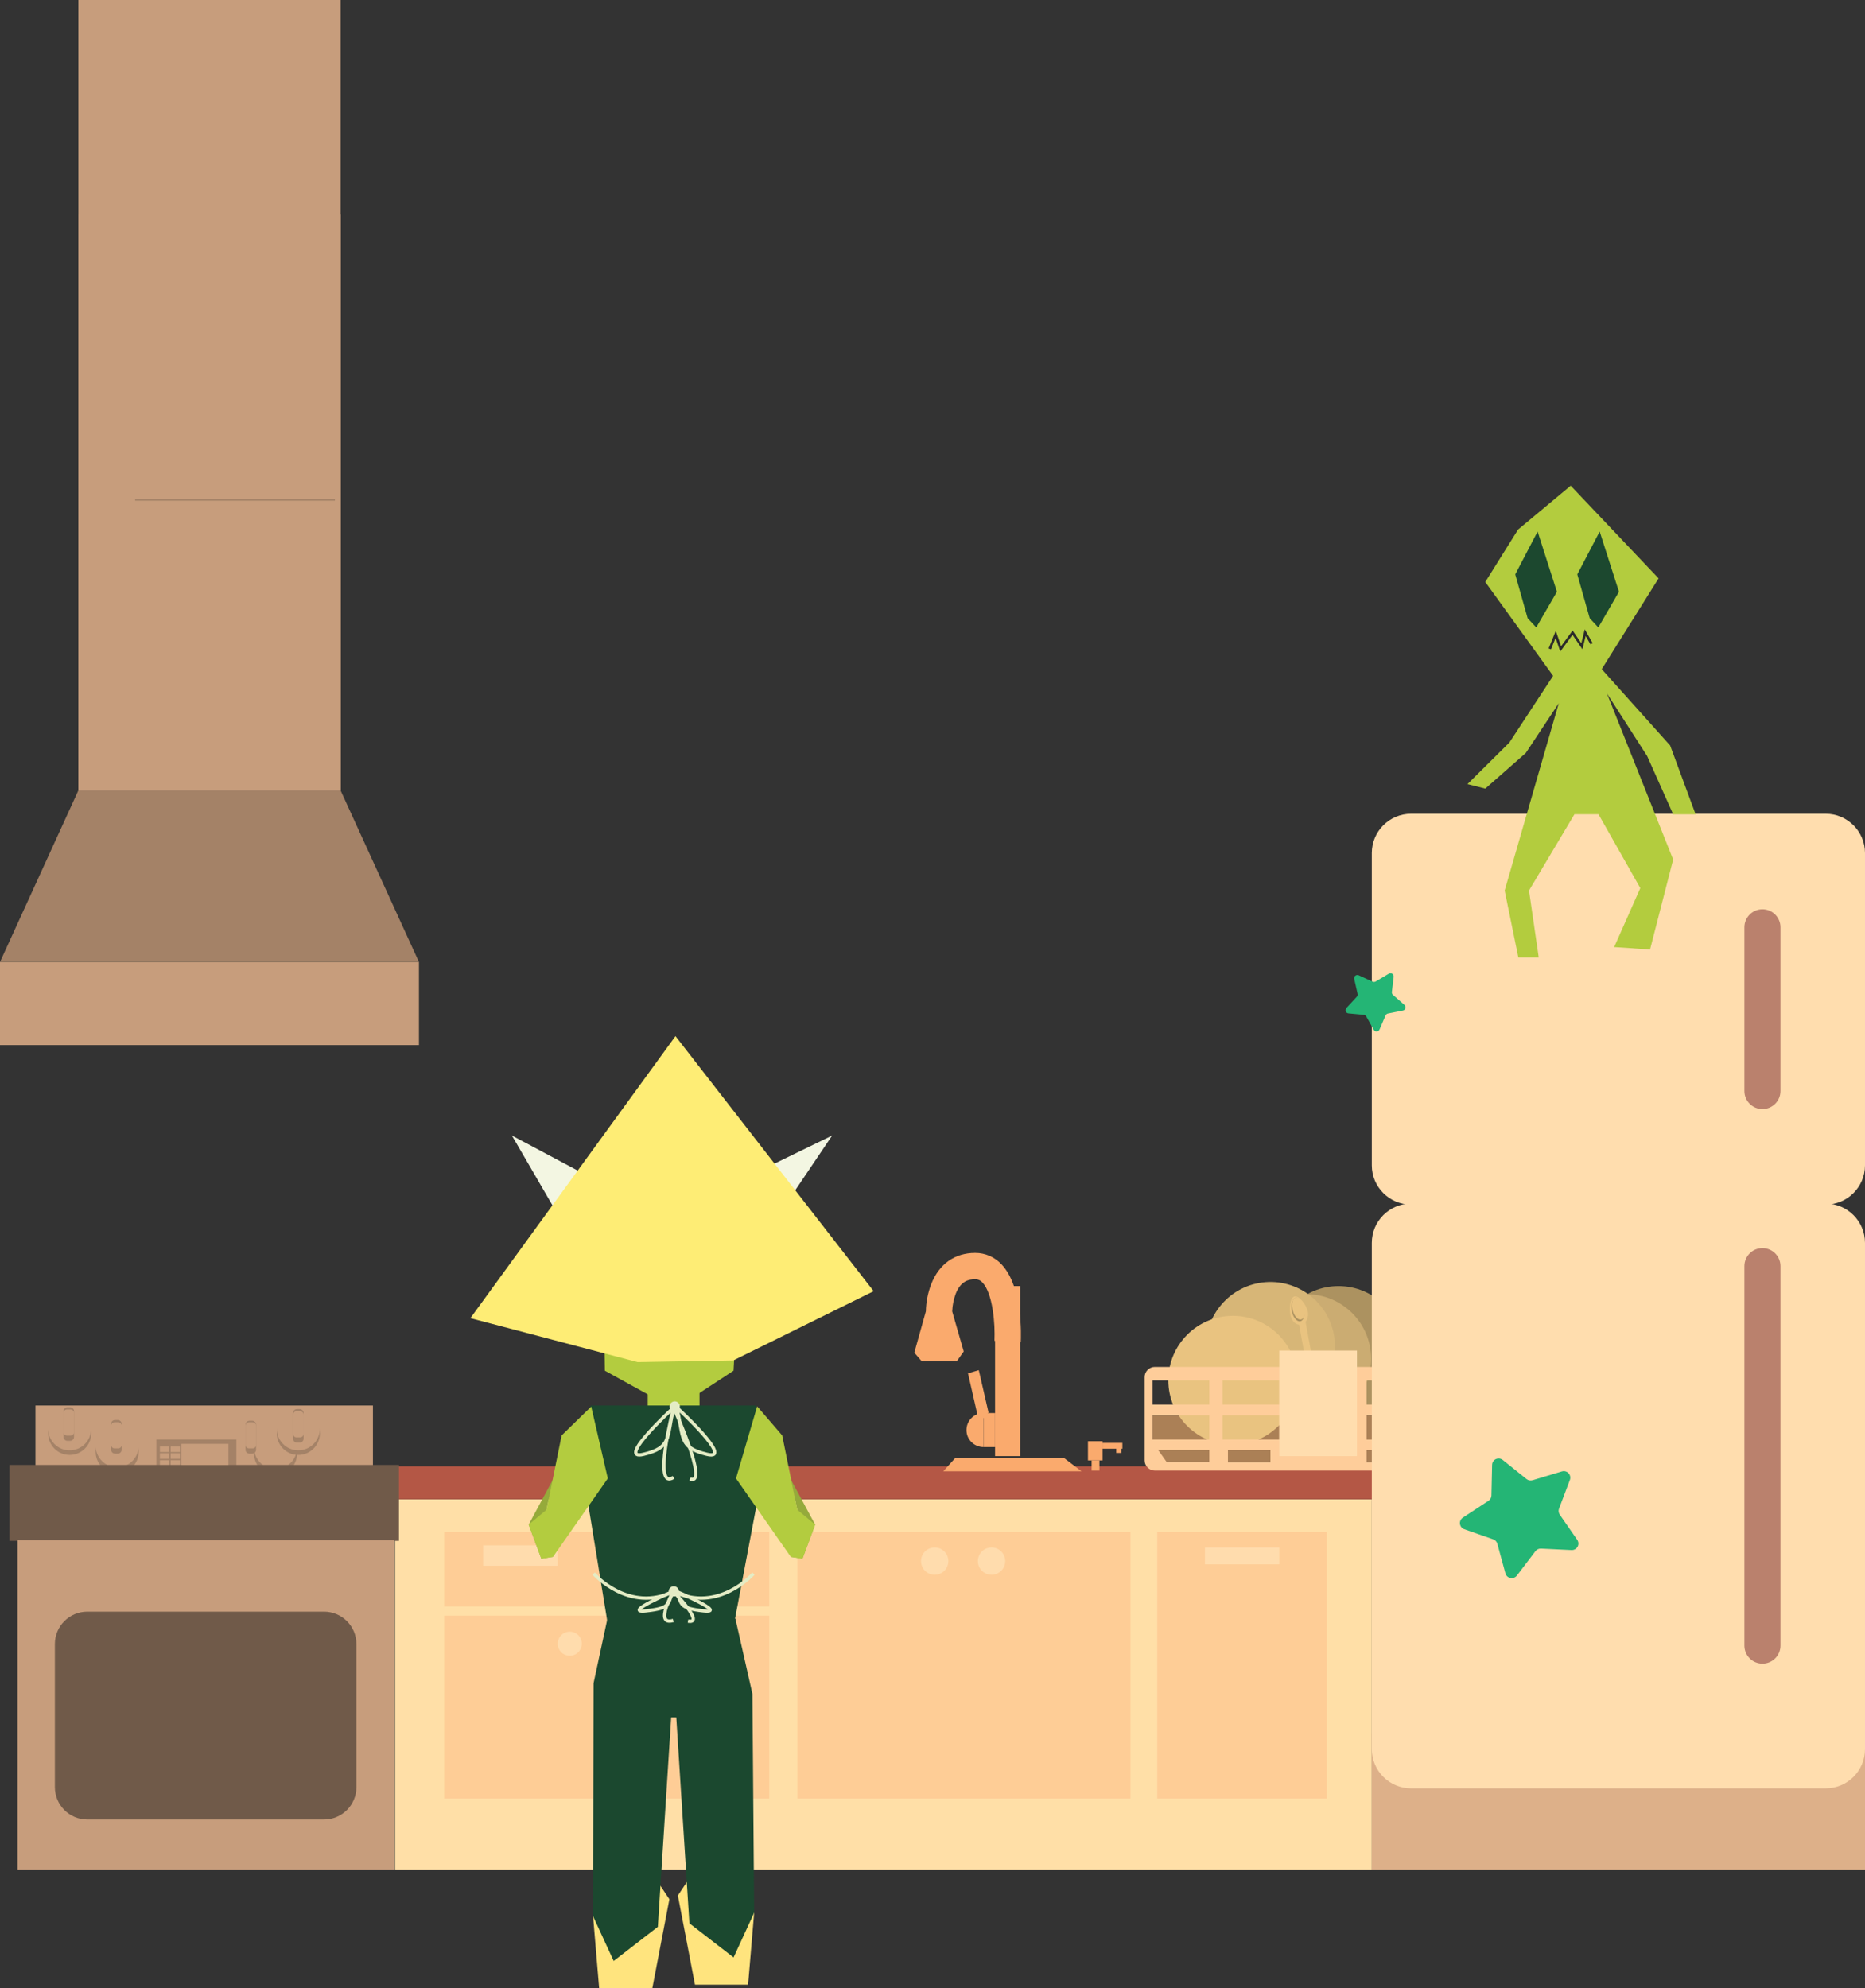 <?xml version="1.0" encoding="UTF-8"?><svg id="Layer_1" xmlns="http://www.w3.org/2000/svg" xmlns:xlink="http://www.w3.org/1999/xlink" viewBox="0 0 1062.68 1133.02"><rect x="0" y="0" width="1062.68" height="1133.02" fill="#333333" stroke="none"/><defs><style>.cls-1{clip-path:url(#clippath);}.cls-2,.cls-3,.cls-4,.cls-5,.cls-6,.cls-7,.cls-8,.cls-9,.cls-10,.cls-11,.cls-12,.cls-13,.cls-14,.cls-15,.cls-16,.cls-17,.cls-18,.cls-19,.cls-20,.cls-21,.cls-22,.cls-23,.cls-24,.cls-25,.cls-26,.cls-27,.cls-28,.cls-29,.cls-30{stroke-width:0px;}.cls-2,.cls-31{fill:none;}.cls-32{clip-path:url(#clippath-1);}.cls-33{clip-path:url(#clippath-2);}.cls-3{fill:#f3f6e2;}.cls-4{fill:#faaa6d;}.cls-5{fill:#24b575;}.cls-6{fill:#2a2a2a;}.cls-7{fill:#705a49;}.cls-8{fill:#95aa3b;}.cls-9{fill:#1b482f;}.cls-10{fill:#1c482f;}.cls-11{fill:#cbac72;}.cls-12{fill:#ddb089;}.cls-13{fill:#c79d7c;}.cls-14{fill:#ac9260;}.cls-15{fill:#d7b677;}.cls-16{fill:#a48267;}.cls-17{fill:#b45745;}.cls-18{fill:#ab8056;}.cls-19{fill:#b3cc3e;}.cls-20{fill:#b3cc3f;}.cls-21{fill:#ba816d;}.cls-22{fill:#fecd96;}.cls-23{fill:#fecd9a;}.cls-24{fill:#ffe47e;}.cls-25{fill:#e9c380;}.cls-26{fill:#e4ecc5;}.cls-27{fill:#feed75;}.cls-28{fill:#ffddae;}.cls-29{fill:#ffdfa7;}.cls-30{fill:#ffdcad;}.cls-31{stroke:#e4ecc5;stroke-miterlimit:10;stroke-width:1.89px;}</style><clipPath id="clippath"><rect class="cls-2" x="-28.84" y="0" width="1091.52" height="1133.02"/></clipPath><clipPath id="clippath-1"><rect class="cls-2" x="831.87" y="828.33" width="68.66" height="65.66" transform="translate(-282.79 446.76) rotate(-25)"/></clipPath><clipPath id="clippath-2"><rect class="cls-2" x="768.02" y="551.5" width="32.71" height="34.2" transform="translate(-119.69 916.75) rotate(-57)"/></clipPath></defs><g id="Group_107"><g id="Group_106"><rect id="Rectangle_80" class="cls-18" x="656.78" y="806.47" width="125.72" height="26.71"/><g id="Group_105"><g class="cls-1"><g id="Group_104"><path id="Path_91" class="cls-14" d="m799.46,769.6c0,20.3-16.46,36.76-36.76,36.76s-36.76-16.46-36.76-36.76,16.46-36.76,36.76-36.76,36.76,16.46,36.76,36.76h0"/><path id="Path_92" class="cls-11" d="m781.26,774.25c0,20.3-16.46,36.76-36.76,36.76s-36.76-16.46-36.76-36.76,16.46-36.76,36.76-36.76,36.76,16.46,36.76,36.76h0"/><path id="Path_93" class="cls-15" d="m760.65,766.18c.59,20.29-15.38,37.23-35.67,37.82-20.29.59-37.23-15.38-37.82-35.67-.59-20.29,15.38-37.23,35.67-37.82h0c20.29-.59,37.23,15.38,37.82,35.67"/><path id="Path_94" class="cls-25" d="m739.23,786.56c0,20.3-16.46,36.76-36.76,36.76s-36.76-16.46-36.76-36.76,16.46-36.76,36.76-36.76,36.76,16.46,36.76,36.76h0"/><rect id="Rectangle_81" class="cls-29" x="225.05" y="854.3" width="556.6" height="211.07"/><rect id="Rectangle_82" class="cls-22" x="253.11" y="920.63" width="185.22" height="104.21"/><rect id="Rectangle_83" class="cls-22" x="659.41" y="873.01" width="96.68" height="151.83"/><rect id="Rectangle_84" class="cls-22" x="454.33" y="873.01" width="189.83" height="151.83"/><rect id="Rectangle_85" class="cls-22" x="253.11" y="873.01" width="185.22" height="42.39"/><rect id="Rectangle_86" class="cls-12" x="781.65" y="987.79" width="281.03" height="77.58"/><rect id="Rectangle_87" class="cls-30" x="275.28" y="880.56" width="42.5" height="11.66"/><path id="Path_95" class="cls-30" d="m331.51,936.62c0,3.79-3.07,6.86-6.86,6.86s-6.86-3.07-6.86-6.86c0-3.79,3.07-6.86,6.86-6.86h0c3.79,0,6.86,3.07,6.86,6.86"/><rect id="Rectangle_88" class="cls-17" x="217.36" y="835.56" width="578.24" height="18.73"/><rect id="Rectangle_89" class="cls-13" x="20.2" y="800.9" width="192.3" height="36.77"/><path id="Path_96" class="cls-16" d="m169.27,828.33c0,6.77-5.49,12.26-12.26,12.26s-12.26-5.49-12.25-12.26c0-6.77,5.49-12.26,12.25-12.26s12.26,5.49,12.26,12.26h0"/><path id="Path_97" class="cls-16" d="m79.02,827.33c0-6.77-5.49-12.26-12.26-12.26s-12.25,5.49-12.25,12.26c0,6.77,5.49,12.26,12.26,12.26s12.25-5.49,12.25-12.26h0"/><path id="Path_98" class="cls-13" d="m169.27,824.85c0,6.77-5.49,12.26-12.26,12.26s-12.26-5.49-12.25-12.26c0-6.77,5.49-12.26,12.25-12.26s12.26,5.49,12.26,12.26h0"/><path id="Path_99" class="cls-13" d="m79.02,823.85c0,6.77-5.49,12.26-12.26,12.26s-12.25-5.49-12.25-12.26c0-6.77,5.49-12.26,12.26-12.26s12.25,5.49,12.25,12.26h0"/><path id="Path_100" class="cls-25" d="m748.19,776.75l-4.27-23.5c1.22-1.66,1.68-3.76,1.27-5.78-.62-3.59-4.72-9.19-7.47-8.71s-3.12,6.86-2.49,10.44c.54,3.09,2.64,5.38,4.97,5.65l4.04,21.89h3.95Z"/><path id="Path_101" class="cls-14" d="m742.92,746.04c.78,3.36-.1,6.44-1.96,6.86s-3.99-1.95-4.77-5.31.14-7.64,1.99-8.07,3.96,3.15,4.73,6.51"/><path id="Path_102" class="cls-25" d="m743.31,745.02c.78,3.36-.1,6.44-1.96,6.86s-3.99-1.95-4.77-5.31-.24-6.62,1.61-7.05,4.34,2.13,5.11,5.49"/><rect id="Rectangle_90" class="cls-16" x="89.1" y="820.27" width="45.58" height="16.12"/><rect id="Rectangle_91" class="cls-13" x="91.11" y="824.28" width="5.28" height="3.15"/><rect id="Rectangle_92" class="cls-13" x="97.24" y="824.28" width="5.28" height="3.15"/><rect id="Rectangle_93" class="cls-13" x="91.11" y="828.11" width="5.28" height="3.15"/><rect id="Rectangle_94" class="cls-13" x="97.24" y="828.11" width="5.28" height="3.15"/><rect id="Rectangle_95" class="cls-13" x="91.11" y="832.06" width="5.28" height="3.15"/><rect id="Rectangle_96" class="cls-13" x="97.24" y="832.06" width="5.28" height="3.15"/><rect id="Rectangle_97" class="cls-7" x="5.39" y="834.75" width="221.93" height="43.28"/><path id="Path_103" class="cls-16" d="m51.94,816.8c0-6.77-5.49-12.26-12.26-12.26s-12.25,5.49-12.25,12.26c0,6.77,5.49,12.26,12.26,12.26,6.77,0,12.25-5.49,12.26-12.26"/><rect id="Rectangle_98" class="cls-13" x="10" y="877.59" width="214.72" height="187.78"/><path id="Path_104" class="cls-16" d="m182.24,816.8c0,6.77-5.49,12.26-12.26,12.26s-12.26-5.49-12.25-12.26c0-6.77,5.49-12.26,12.25-12.26s12.26,5.49,12.26,12.26h0"/><path id="Path_105" class="cls-13" d="m182.24,814.18c0,6.77-5.49,12.26-12.26,12.26s-12.26-5.49-12.25-12.26c0-6.77,5.49-12.26,12.25-12.26s12.26,5.49,12.26,12.26h0"/><path id="Path_106" class="cls-13" d="m51.94,814.18c0,6.77-5.49,12.26-12.26,12.26s-12.25-5.49-12.25-12.26c0-6.77,5.49-12.26,12.26-12.26,6.77,0,12.25,5.49,12.26,12.26"/><path id="Path_107" class="cls-7" d="m184.63,1036.81H49.72c-10.19,0-18.45-8.26-18.45-18.45v-81.54c0-10.19,8.26-18.45,18.45-18.45h134.91c10.19,0,18.45,8.26,18.45,18.45v81.54c0,10.19-8.26,18.45-18.45,18.45"/><rect id="Rectangle_99" class="cls-13" x="103.36" y="822.76" width="26.81" height="12"/><path id="Path_108" class="cls-16" d="m143.71,828.33h-1.59c-1.22,0-2.21-.99-2.21-2.21v-14.32c0-1.22.99-2.21,2.21-2.21h1.59c1.22,0,2.21.99,2.21,2.21v14.31c0,1.22-.99,2.21-2.21,2.21"/><path id="Path_109" class="cls-16" d="m170.75,822.04h-1.54c-1.23,0-2.23-1-2.23-2.23h0v-14.67c0-1.23,1-2.23,2.23-2.23h1.54c1.23,0,2.23,1,2.23,2.23h0v14.67c0,1.23-1,2.23-2.23,2.23h0"/><path id="Path_110" class="cls-16" d="m67.08,828.33h-1.54c-1.23,0-2.24-1-2.24-2.24h0v-14.69c0-1.23,1-2.24,2.24-2.24h1.54c1.23,0,2.24,1,2.24,2.24h0v14.7c0,1.23-1,2.24-2.24,2.24h0"/><path id="Path_111" class="cls-16" d="m39.95,821.04h-1.54c-1.23,0-2.23-1-2.23-2.23h0v-14.67c0-1.23,1-2.23,2.23-2.23h1.54c1.23,0,2.23,1,2.23,2.23h0v14.67c0,1.23-1,2.23-2.23,2.23h0"/><path id="Path_112" class="cls-13" d="m143.95,825.33h-2.07c-1.09,0-1.97-.88-1.97-1.97v-10.94c0-1.09.88-1.97,1.97-1.97h2.07c1.09,0,1.97.88,1.97,1.97v10.94c0,1.09-.88,1.97-1.97,1.97"/><path id="Path_113" class="cls-13" d="m171.02,819.04h-2.07c-1.09,0-1.97-.88-1.97-1.97v-10.94c0-1.09.88-1.97,1.97-1.97h2.07c1.09,0,1.97.88,1.97,1.97v10.94c0,1.09-.88,1.97-1.97,1.97"/><path id="Path_114" class="cls-13" d="m67.35,825.33h-2.07c-1.09,0-1.97-.88-1.97-1.97h0v-10.94c0-1.09.88-1.97,1.97-1.97h2.07c1.09,0,1.97.88,1.97,1.97h0v10.94c0,1.09-.88,1.97-1.97,1.97h0"/><path id="Path_115" class="cls-13" d="m40.21,818.04h-2.07c-1.09,0-1.97-.88-1.97-1.97v-10.94c0-1.09.88-1.97,1.97-1.97h2.07c1.09,0,1.97.88,1.97,1.97v10.94c0,1.09-.88,1.97-1.97,1.97"/><rect id="Rectangle_100" class="cls-13" x="0" y="548.17" width="238.72" height="47.34"/><path id="Path_116" class="cls-16" d="m194.07,450.4H44.65L0,548.17h238.72l-44.65-97.77Z"/><rect id="Rectangle_101" class="cls-13" x="44.65" y="122" width="149.42" height="328.4"/><rect id="Rectangle_102" class="cls-13" x="44.65" y="0" width="149.42" height="450.4"/><rect id="Rectangle_103" class="cls-16" x="76.98" y="284.46" width="113.88" height=".87"/><path id="Path_117" class="cls-4" d="m527.55,747.28l-6.57,23.5,4.24,4.92h19.95l3.96-5.6-6.57-22.82h-15Z"/><path id="Path_118" class="cls-4" d="m581.63,764.8l-14.98-.76,7.49.38-7.49-.37c.47-9.58-.97-27.07-6.83-33.22-1.04-1.22-2.58-1.91-4.18-1.88-3.62,0-8.15.93-11.04,8.19-1.22,3.25-1.91,6.67-2.04,10.13h-15c.11-5.37,1.16-10.68,3.1-15.69,4.53-11.37,13.4-17.63,24.98-17.63,5.72-.03,11.18,2.35,15.06,6.55,12.16,12.78,11.1,41.11,10.93,44.3"/><path id="Path_119" class="cls-4" d="m556.72,805.2l-5.16-22.64,6.16-1.81,5.53,24.1-5.35,6.16-1.18-5.81Z"/><path id="Path_120" class="cls-4" d="m560.48,824.58c-5.35.05-9.73-4.24-9.79-9.59-.05-5.35,4.24-9.73,9.59-9.79.06,0,.13,0,.19,0v19.38Z"/><rect id="Rectangle_104" class="cls-4" x="560.48" y="805.2" width="6.51" height="19.38"/><rect id="Rectangle_105" class="cls-4" x="566.99" y="732.83" width="14.3" height="96.89"/><rect id="Rectangle_106" class="cls-4" x="619.92" y="821.24" width="8.36" height="10.93"/><rect id="Rectangle_107" class="cls-4" x="628.28" y="822.21" width="11.26" height="3.33"/><rect id="Rectangle_108" class="cls-4" x="636.04" y="824.6" width="2.93" height="3.33"/><rect id="Rectangle_109" class="cls-4" x="622.01" y="832.18" width="4.44" height="5.79"/><rect id="Rectangle_110" class="cls-30" x="362.96" y="880.56" width="43.31" height="11.66"/><path id="Path_121" class="cls-30" d="m362.96,936.62c0,3.79-3.07,6.86-6.86,6.86s-6.86-3.07-6.86-6.86c0-3.79,3.07-6.86,6.86-6.86h0c3.79,0,6.86,3.07,6.86,6.86"/><path id="Path_122" class="cls-30" d="m572.78,889.57c0,4.3-3.49,7.79-7.79,7.79s-7.79-3.49-7.79-7.79,3.49-7.79,7.79-7.79h0c4.3,0,7.79,3.49,7.79,7.79"/><path id="Path_123" class="cls-30" d="m540.38,889.57c0,4.3-3.49,7.79-7.79,7.79s-7.79-3.49-7.79-7.79,3.49-7.79,7.79-7.79h0c4.3,0,7.79,3.49,7.79,7.79"/><rect id="Rectangle_111" class="cls-30" x="686.58" y="881.8" width="42.35" height="9.59"/><path id="Path_124" class="cls-4" d="m537.49,838.39l6.66-7.45h62.32l9.78,7.45h-78.76Z"/><path id="Path_125" class="cls-28" d="m1040.26,686.43h-236.19c-12.38,0-22.42-10.04-22.42-22.42h0v-177.9c0-12.38,10.04-22.42,22.42-22.42h236.19c12.38,0,22.42,10.04,22.42,22.42v177.9c0,12.38-10.04,22.42-22.42,22.42"/><path id="Path_126" class="cls-23" d="m789.78,778.92h-131.76c-3.21,0-5.81,2.6-5.81,5.81h0v47.42c0,3.21,2.6,5.81,5.81,5.81h131.76c3.21,0,5.81-2.6,5.81-5.81h0v-47.42c0-3.21-2.6-5.81-5.81-5.81h0m-100.74,54.26h-24.22l-4.89-6.91h29.11v6.91Zm0-12.88h-32.27v-13.83h32.27v13.83Zm0-19.9h-32.27v-13.83h32.27v13.83Zm34.86,32.79h-24.22v-6.91h24.22v6.91Zm5.01-12.88h-32.27v-13.83h32.27v13.83Zm0-19.9h-32.27v-13.84h32.27v13.84Zm65.93,32.79h-16.13v-6.91h16.13v6.91Zm0-12.88h-16.13v-13.84h16.13v13.84Zm0-19.9h-16.13v-13.84h16.13v13.84Z"/><path id="Path_127" class="cls-28" d="m1040.26,1019.08h-236.19c-12.38,0-22.42-10.04-22.42-22.42h0v-288.4c0-12.38,10.04-22.42,22.42-22.42h236.19c12.38,0,22.42,10.04,22.42,22.42v288.4c0,12.38-10.04,22.42-22.42,22.42"/><path id="Path_128" class="cls-8" d="m315.11,887.14l-6.64,1.08-7.23-19.47,13.87-25.74-3.68,17.29,3.68,26.84Z"/><path id="Path_129" class="cls-21" d="m1004.24,518.13h0c-5.68,0-10.28,4.6-10.28,10.28h0v93.29c0,5.68,4.6,10.28,10.28,10.28s10.28-4.6,10.28-10.28v-93.29c0-5.68-4.6-10.28-10.28-10.28"/><path id="Path_130" class="cls-21" d="m1004.24,711.21h0c-5.68,0-10.28,4.6-10.28,10.28h0v216.22c0,5.68,4.6,10.28,10.28,10.28s10.28-4.6,10.28-10.28v-216.22c0-5.68-4.6-10.28-10.28-10.28"/><rect id="Rectangle_112" class="cls-28" x="728.92" y="769.6" width="44.28" height="60.13"/><path id="Path_131" class="cls-24" d="m391.34,1072.47l-5.09,7.65,9.74,50.79h30.27l3.47-41.11"/><path id="Path_132" class="cls-24" d="m376.33,1074.59l5.09,7.65-9.74,50.79h-30.27l-3.47-41.11"/><path id="Path_133" class="cls-3" d="m378.83,693.5l-87.14-46.43,53.52,92.11,32.07-11.98,33.95,13.16,62.92-93.29-95.32,46.43Z"/><path id="Path_134" class="cls-20" d="m344.64,781.06l-1.31-93.29,20.1-22.73,34.36-.64,24.71,31.4-4.53,85.26-33.49,21.97-39.84-21.97Z"/><path id="Path_135" class="cls-20" d="m369.08,792.61v14.57h29.51v-15.55l-29.51.98Z"/><path id="Path_136" class="cls-27" d="m363.39,776.18l-95.36-25.05,116.86-160.71,112.91,145.33-79.98,39.47-54.43.95Z"/><path id="Path_137" class="cls-9" d="m346.15,922.2l-7.94,36.96-.27,132.75,11.74,25.5,25.16-19.46,8.99-141.19-10.62-19.6-27.07-14.97Z"/><path id="Path_138" class="cls-9" d="m419.02,922.31l9.71,42.94.99,124.65-11.74,25.5-25.16-19.46-8.99-141.18,10.62-19.6,24.57-12.85Z"/><path id="Path_139" class="cls-9" d="m438.33,819.36l-7.61-18.46h-94.1l-7.61,18.46,19.49,119.56-1.05,39.73h72.45l-4.07-40.47,22.51-118.82Z"/><path id="Path_140" class="cls-31" d="m383.83,802.08s-33.23,30.51-17.19,26.64,13.19-9.05,17.19-26.64Z"/><path id="Path_141" class="cls-31" d="m385.68,802.08s33.23,30.51,17.19,26.64-13.19-9.05-17.19-26.64Z"/><path id="Path_142" class="cls-31" d="m383.83,841.83c-12.42,8.05,0-39.75,0-39.75,0,0,20.47,44.98,9.32,40.66"/><path id="Path_143" class="cls-31" d="m383.64,906.8s-29.86,12.73-15.45,11.11,11.85-3.77,15.45-11.11Z"/><path id="Path_144" class="cls-31" d="m385.31,906.8s29.86,12.73,15.45,11.11-11.85-3.77-15.45-11.11Z"/><path id="Path_145" class="cls-31" d="m383.64,923.38c-11.16,3.36,0-16.58,0-16.58,0,0,18.39,18.76,8.38,16.96"/><path id="Path_146" class="cls-26" d="m386.85,906.8c0,1.61-1.31,2.92-2.92,2.92s-2.92-1.31-2.92-2.92c0-1.61,1.31-2.92,2.92-2.92s2.92,1.31,2.92,2.92h0"/><path id="Path_147" class="cls-26" d="m387.39,801.45c0,1.61-1.31,2.92-2.92,2.92s-2.92-1.31-2.92-2.92c0-1.61,1.31-2.92,2.92-2.92s2.92,1.31,2.92,2.92h0"/><path id="Path_148" class="cls-31" d="m338.26,896.69s20.08,22.84,45.67,10.11"/><path id="Path_149" class="cls-31" d="m429.31,896.69s-20.08,22.84-45.67,10.11"/><path id="Path_150" class="cls-20" d="m336.88,801.53l9.46,40.92-31.23,44.7-6.64,1.08-7.23-19.47,10.18-8.46,8.59-42.35,16.86-16.43Z"/><path id="Path_151" class="cls-8" d="m450.6,887.14l6.64,1.08,7.23-19.47-13.87-25.74,3.68,17.29-3.68,26.84Z"/><path id="Path_152" class="cls-20" d="m431.43,801.38l-12.06,41.07,31.23,44.7,6.64,1.08,7.23-19.47-10.18-8.46-8.59-42.35-14.26-16.58Z"/></g></g></g></g><path id="Path_153" class="cls-19" d="m894.98,276.77l-29.99,25-18.67,29.87,38.65,53.48-24.92,38-23.88,23.68,10.15,2.57,23.08-20.29,18.8-28.37-30.84,106.74,7.78,38.12h11.63l-5.54-38.12,25.89-43.46h13.7l23.83,42.08-14.9,33.61,20.45,1.39,13.17-51.29-37.77-94.71,22.97,35.79,14.8,33.14h12.78l-14.49-39.19-39-43.51,32.4-51.72-50.06-52.8Z"/><path id="Path_154" class="cls-10" d="m875.36,357.53l-4.9-5.23-7.07-25,12.75-24.42,10.99,34.31-11.77,20.35Z"/><path id="Path_155" class="cls-10" d="m910.72,357.53l-4.9-5.23-7.07-25,12.75-24.42,10.99,34.31-11.77,20.35Z"/><path id="Path_156" class="cls-6" d="m889.05,371.27l-2.67-7.77-2.63,6.52-1.32-.53,4.06-10.05,3.02,8.8,6.57-8.98,4.96,7.29,1.95-7.96,4.52,7.91-1.24.71-2.75-4.81-1.86,7.6-5.63-8.27-6.99,9.56Z"/></g><g class="cls-32"><g id="Group_118"><path id="Path_167" class="cls-5" d="m856.22,831.88l13.63,10.94c.95.76,2.22,1.01,3.39.66l16.74-5.03c1.96-.59,4.03.52,4.62,2.48.23.78.21,1.62-.08,2.38l-6.19,16.35c-.43,1.14-.28,2.42.42,3.43l9.96,14.36c1.17,1.68.75,3.99-.93,5.16-.67.46-1.47.7-2.29.66l-17.46-.83c-1.22-.06-2.39.49-3.13,1.46l-10.58,13.91c-1.24,1.63-3.57,1.95-5.2.71-.65-.49-1.12-1.19-1.33-1.98l-4.6-16.86c-.32-1.18-1.2-2.12-2.35-2.52l-16.5-5.77c-1.93-.68-2.95-2.79-2.28-4.72.27-.77.78-1.43,1.47-1.88l14.62-9.59c1.02-.67,1.65-1.8,1.67-3.02l.38-17.47c.05-2.05,1.74-3.67,3.79-3.62.81.02,1.6.3,2.24.81"/></g></g><g class="cls-33"><g id="Group_120"><path id="Path_169" class="cls-5" d="m794.11,556.65l-1.02,8.65c-.07.6.16,1.2.62,1.6l6.54,5.74c.77.67.84,1.84.17,2.61-.27.31-.63.51-1.03.59l-8.54,1.7c-.6.12-1.1.52-1.34,1.08l-3.44,8c-.4.94-1.49,1.37-2.43.97-.37-.16-.68-.44-.88-.79l-4.26-7.59c-.3-.53-.84-.88-1.44-.94l-8.67-.8c-1.02-.09-1.76-.99-1.67-2.01.04-.4.21-.79.48-1.08l5.91-6.39c.41-.45.58-1.07.45-1.66l-1.92-8.49c-.22-1,.4-1.98,1.4-2.21.4-.09.81-.05,1.18.12l7.91,3.64c.55.25,1.19.22,1.72-.09l7.48-4.45c.88-.52,2.01-.23,2.53.64.21.35.29.76.25,1.16"/></g></g></svg>
